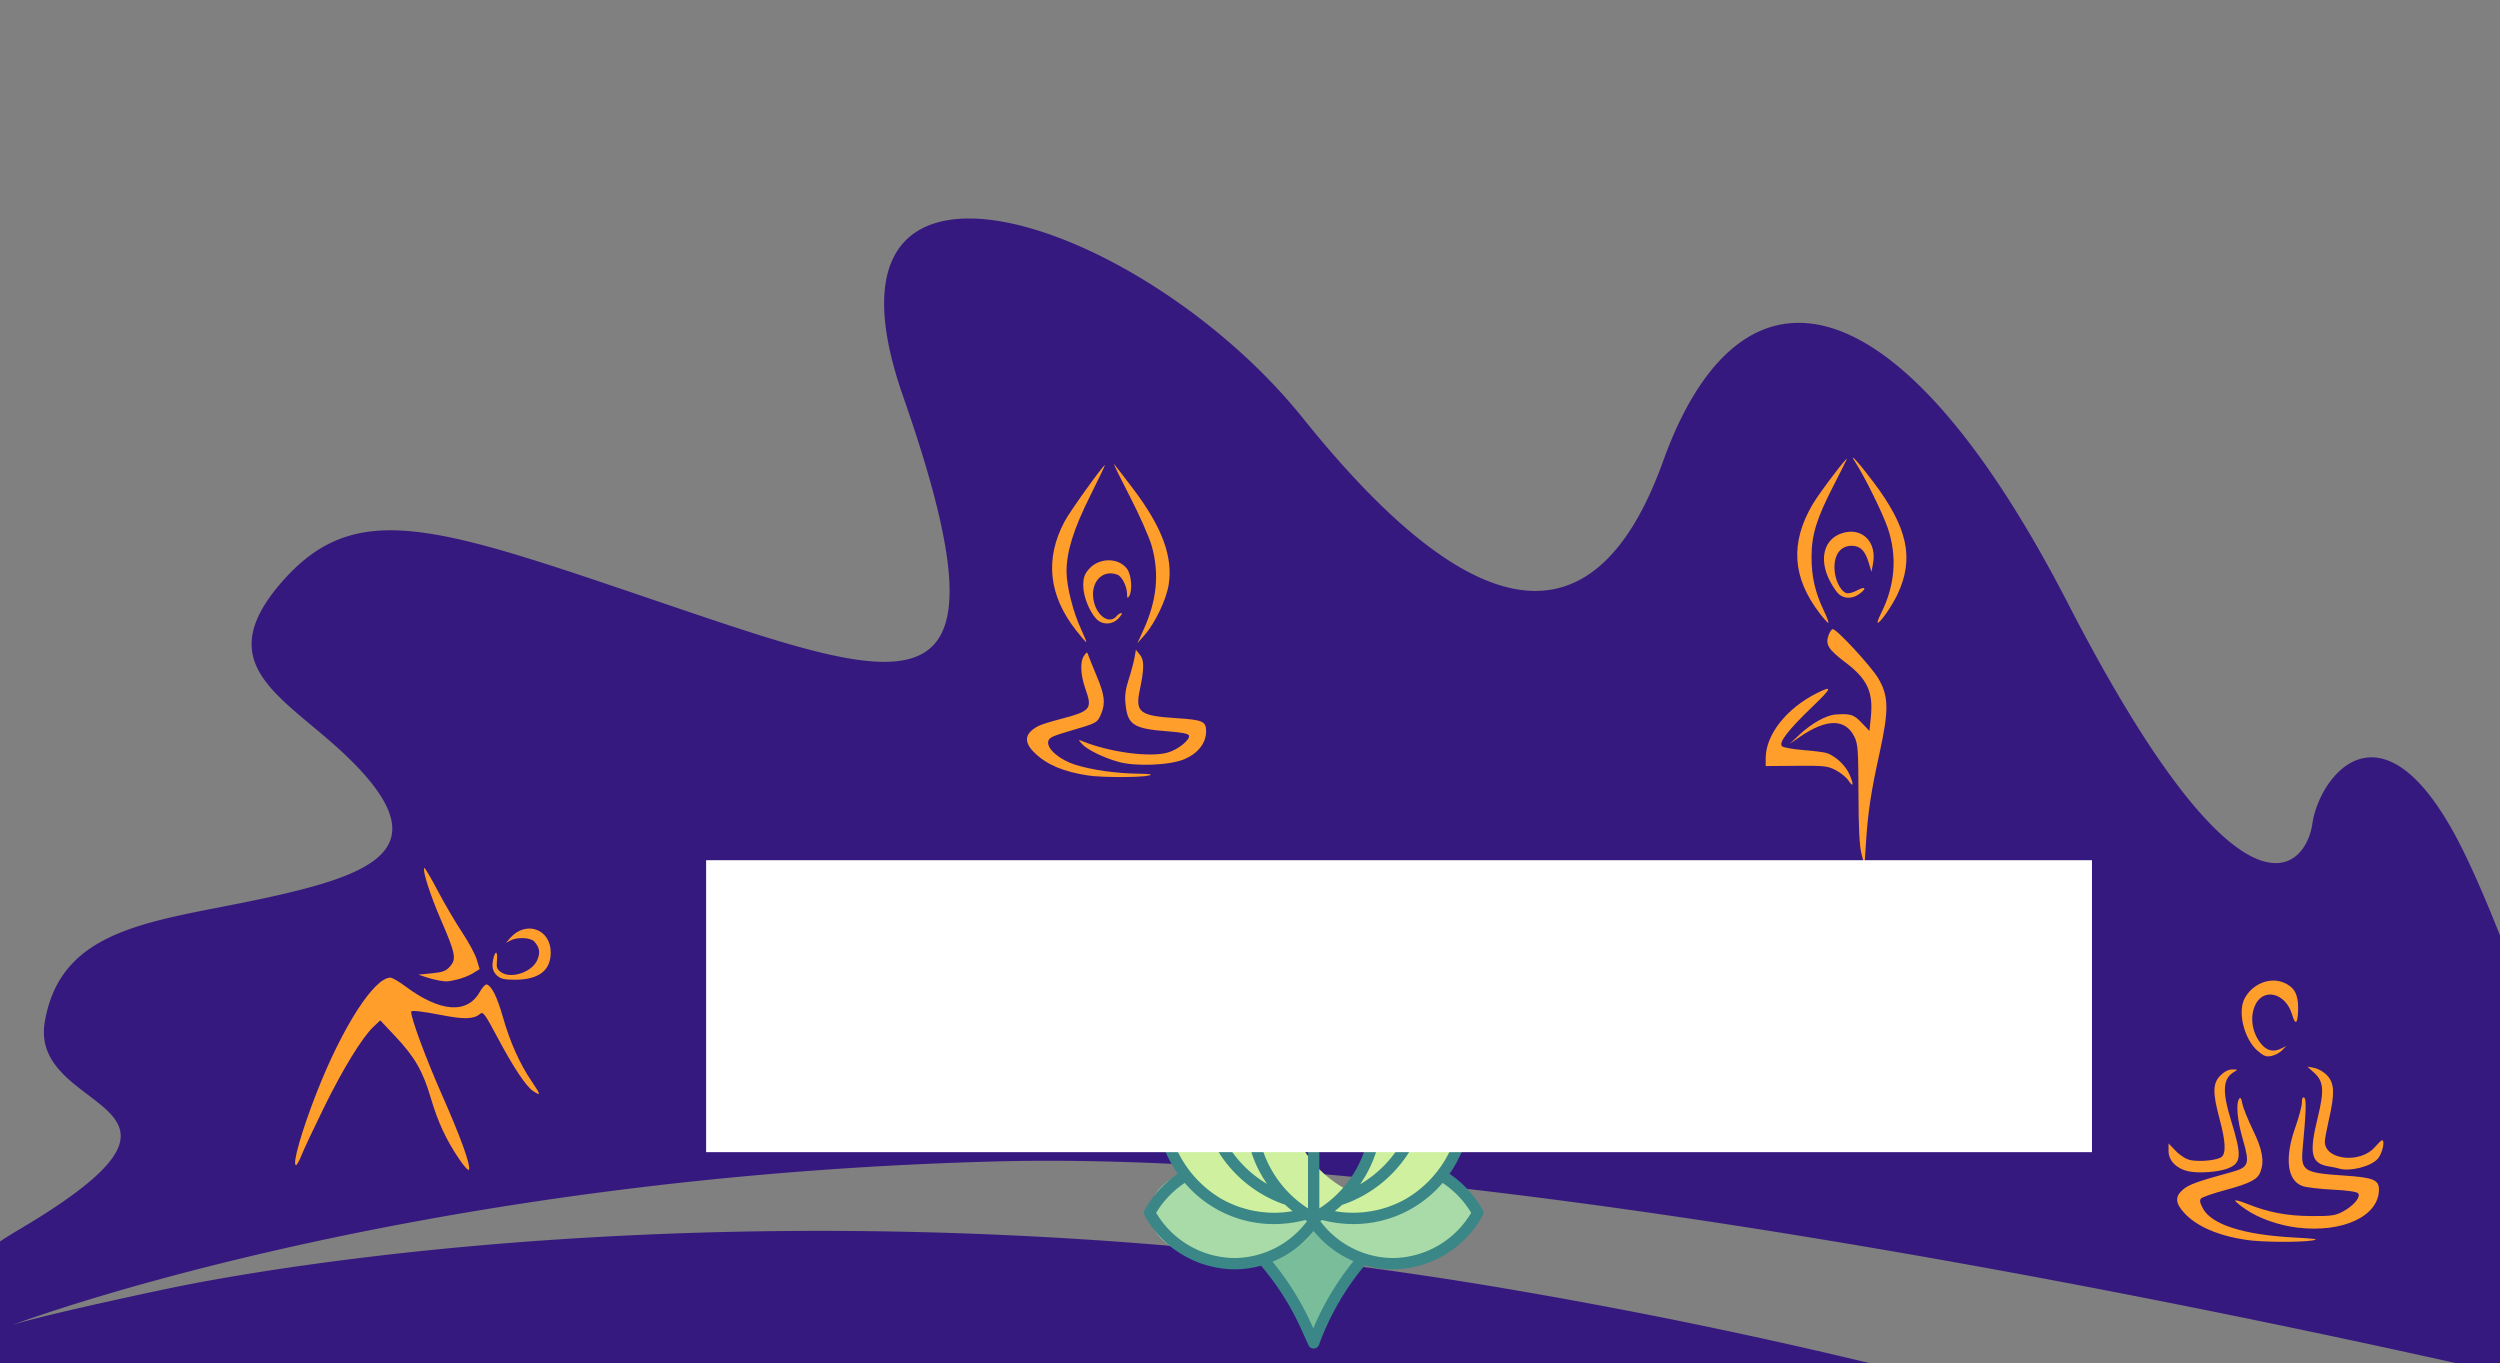 <?xml version="1.0" encoding="UTF-8" standalone="no"?>
<!-- Created with Inkscape (http://www.inkscape.org/) -->

<svg
   xmlns:dc="http://purl.org/dc/elements/1.1/"
   xmlns:cc="http://creativecommons.org/ns#"
   xmlns:rdf="http://www.w3.org/1999/02/22-rdf-syntax-ns#"
   xmlns:svg="http://www.w3.org/2000/svg"
   xmlns="http://www.w3.org/2000/svg"
   xmlns:sodipodi="http://sodipodi.sourceforge.net/DTD/sodipodi-0.dtd"
   xmlns:inkscape="http://www.inkscape.org/namespaces/inkscape"
   width="423.333mm"
   height="230.815mm"
   viewBox="0 0 423.333 230.815"
   version="1.1"
   id="svg10068"
   inkscape:export-filename="C:\Users\jmaynard\Documents\yogagardenoregon\static\images\illustrations\yg_background.png"
   inkscape:export-xdpi="500"
   inkscape:export-ydpi="500"
   inkscape:version="0.92.3 (2405546, 2018-03-11)"
   sodipodi:docname="background_yg.svg">
  <rect x="0" y="0" width="423.333" height="230.815" fill="#808080" stroke="none"/>
  <defs
     id="defs10062" />
  <sodipodi:namedview
     id="base"
     pagecolor="#ffffff"
     bordercolor="#666666"
     borderopacity="1.0"
     inkscape:pageopacity="0.0"
     inkscape:pageshadow="2"
     inkscape:zoom="0.98994949"
     inkscape:cx="725.61395"
     inkscape:cy="136.25309"
     inkscape:document-units="mm"
     inkscape:current-layer="layer1"
     showgrid="false"
     fit-margin-top="0"
     fit-margin-left="0"
     fit-margin-right="0"
     fit-margin-bottom="0"
     inkscape:window-width="1920"
     inkscape:window-height="1017"
     inkscape:window-x="-8"
     inkscape:window-y="-8"
     inkscape:window-maximized="1" />
  <g
     inkscape:label="Layer 1"
     inkscape:groupmode="layer"
     id="layer1"
     transform="translate(145.899,-152.509)">
    <path
       id="path5995"
       d="m 17.917,189.51 c -11.928,0.126 -18.373,8.675 -10.925,30.01 19.087,54.673 2.526,49.753 -38.103,35.973 -40.629,-13.78 -54.507,-19.34 -67.524,-3.898 -13.017,15.442 4.281,20.08 14.933,32.649 10.652,12.569 -0.072,16.665 -18.099,20.507 -18.027,3.843 -33.797,4.67 -36.517,20.813 -2.72,16.143 33.406,12.936 -4.776,35.403 a 55.721,55.721 0 0 0 -2.805,1.763 v 20.595 h 316.57 a 931.079,931.079 0 0 0 -61.996,-12.684 c -113.55,-19.229 -203.257,-4.812 -227.177,0.286 -19.58,4.174 -24.374,5.615 -25.493,6.008 3.917,-1.462 68.758,-25.146 166.552,-27.751 73.946,-1.97 190.407,21.469 247.4,34.141 h 7.477 v -72.41 c -2.151,-5.432 -4.259,-10.347 -6.242,-14.368 -13.405,-27.183 -24.327,-12.764 -25.529,-4.575 -1.201,8.19 -12.316,19.156 -41.376,-37.264 -29.06,-56.421 -55.592,-60.175 -68.563,-24.113 -12.971,36.063 -36.275,23.529 -60.986,-7.269 C 59.243,204.015 33.75,189.343 17.917,189.51 Z"
       inkscape:connector-curvature="0"
       style="fill:#36197f;stroke-width:0.265"
       inkscape:export-xdpi="500"
       inkscape:export-ydpi="500" />
    <path
       style="fill:#ff9e2b;fill-opacity:1;stroke-width:0.353"
       d="m 234.549,362.477 c -4.836,-0.705 -8.537,-2.313 -10.616,-4.614 -1.515,-1.677 -1.555,-2.76 -0.143,-3.948 1.002,-0.843 2.436,-1.359 8.044,-2.893 3.099,-0.848 3.278,-1.332 2.058,-5.558 -0.947,-3.277 -1.196,-5.994 -0.632,-6.884 0.211,-0.333 0.374,-0.091 0.542,0.808 0.132,0.706 0.947,2.734 1.81,4.507 1.607,3.302 1.948,5.231 1.248,7.071 -0.482,1.267 -1.734,1.916 -5.865,3.038 -2.062,0.561 -3.933,1.203 -4.158,1.427 -0.309,0.309 -0.238,0.726 0.293,1.718 1.456,2.719 6.883,4.455 15.341,4.907 3.784,0.202 4.436,0.306 3.175,0.507 -2.14,0.341 -8.504,0.291 -11.099,-0.087 z m 8.629,-2.084 c -3.155,-0.377 -6.525,-1.556 -8.731,-3.054 -1.019,-0.692 -1.852,-1.379 -1.852,-1.527 0,-0.148 0.929,0.106 2.065,0.565 3.538,1.429 6.679,2.025 10.812,2.052 3.36,0.022 4.077,-0.079 5.347,-0.756 1.827,-0.974 3.094,-2.488 2.59,-3.095 -0.222,-0.268 -1.853,-0.503 -4.323,-0.623 -2.181,-0.106 -4.487,-0.384 -5.124,-0.617 -2.58,-0.944 -3.03,-4.751 -1.176,-9.96 0.604,-1.697 1.098,-3.572 1.098,-4.166 0,-0.706 0.136,-0.995 0.395,-0.836 0.39,0.241 0.33,2.255 -0.252,8.524 -0.363,3.906 0.101,4.214 7.026,4.673 4.898,0.325 5.884,0.721 5.884,2.365 0,4.498 -6.117,7.367 -13.758,6.453 z m -18.575,-9.557 c -1.999,-0.465 -3.297,-1.819 -3.297,-3.438 v -1.265 l 1.265,1.302 c 0.769,0.792 1.745,1.392 2.489,1.532 1.648,0.309 4.563,10e-4 5.23,-0.552 0.779,-0.647 0.674,-2.638 -0.34,-6.422 -1.203,-4.49 -1.171,-6.053 0.148,-7.373 0.664,-0.664 1.387,-1.027 2.028,-1.02 0.926,0.01 0.947,0.04 0.292,0.415 -1.923,1.103 -2.059,3.246 -0.523,8.236 1.832,5.953 1.761,7.165 -0.475,8.086 -1.57,0.647 -5.079,0.903 -6.817,0.499 z m 25.454,-0.488 c -0.194,-0.066 -0.92,-0.214 -1.614,-0.329 -3.005,-0.5 -3.379,-2.142 -1.877,-8.253 1.137,-4.628 1.013,-6.162 -0.615,-7.616 l -1.151,-1.028 1.217,0.234 c 0.69,0.132 1.638,0.695 2.187,1.299 1.2,1.317 1.262,3.053 0.265,7.404 -0.378,1.649 -0.692,3.338 -0.697,3.753 -0.037,3.114 5.959,3.801 8.447,0.967 0.576,-0.656 1.131,-1.193 1.234,-1.193 0.559,0 0.069,2.203 -0.69,3.105 -1.148,1.364 -4.865,2.284 -6.708,1.659 z M 236.367,330.427 c -2.253,-1.979 -3.385,-6.512 -2.198,-8.808 1.288,-2.491 4.272,-3.714 6.643,-2.723 1.759,0.735 2.461,1.968 2.441,4.282 -0.024,2.658 -0.442,3.132 -1.018,1.154 -1.094,-3.753 -4.989,-4.668 -6.319,-1.485 -0.868,2.078 -0.419,4.654 1.133,6.498 0.957,1.138 2.078,1.36 3.418,0.676 l 0.771,-0.393 -0.707,0.737 c -0.389,0.405 -1.199,0.836 -1.801,0.956 -0.899,0.18 -1.321,0.02 -2.363,-0.895 z"
       id="path6090-2"
       inkscape:connector-curvature="0"
       sodipodi:nodetypes="ccccccscccccccccscscccccccscccsscsccccssccccccsscccccccsccccccccsccccc"
       inkscape:export-xdpi="500"
       inkscape:export-ydpi="500" />
    <path
       style="fill:#ff9e2b;fill-opacity:1;stroke-width:0.353"
       d="m -68.084,348.869 c -2.26,-3.328 -3.652,-6.311 -4.863,-10.424 -1.347,-4.573 -2.71,-6.94 -6.034,-10.472 l -2.525,-2.683 -1.126,1.058 c -1.929,1.814 -5.203,7.15 -8.442,13.758 -1.712,3.493 -3.409,7.103 -3.772,8.024 -0.363,0.921 -0.779,1.675 -0.923,1.676 -0.709,0.004 0.935,-5.769 3.516,-12.346 4.335,-11.047 9.703,-19.403 12.464,-19.403 0.308,0 1.422,0.644 2.476,1.431 5.939,4.437 10.527,4.785 12.675,0.964 0.424,-0.755 0.946,-1.315 1.158,-1.244 0.866,0.289 1.746,2.07 2.75,5.566 1.229,4.281 2.846,7.882 4.897,10.902 1.53,2.253 1.56,2.473 0.22,1.595 -1.204,-0.789 -3.307,-3.95 -6.037,-9.074 -2.136,-4.009 -2.459,-4.447 -2.958,-4.008 -1.024,0.901 -2.644,0.96 -6.395,0.231 -3.527,-0.685 -5.277,-0.878 -5.277,-0.582 0,1.148 2.478,7.847 5.104,13.799 3.298,7.474 4.974,12.097 4.693,12.941 -0.08,0.239 -0.8,-0.531 -1.602,-1.711 z m -3.609,-30.35 c -0.485,-0.081 -1.438,-0.333 -2.117,-0.559 l -1.235,-0.411 2.27,-0.227 c 1.879,-0.188 2.413,-0.393 3.097,-1.188 1.085,-1.261 0.905,-2.172 -1.547,-7.838 -1.822,-4.21 -3.185,-8.453 -2.83,-8.809 0.091,-0.091 1.108,1.63 2.26,3.823 1.152,2.193 3.004,5.354 4.116,7.024 1.112,1.67 2.241,3.766 2.509,4.659 l 0.488,1.623 -1.136,0.702 c -0.625,0.386 -1.845,0.865 -2.712,1.065 -1.637,0.377 -1.711,0.38 -3.164,0.137 z m 9.944,-0.828 c -0.78,-0.726 -0.939,-1.619 -0.55,-3.073 0.344,-1.282 0.689,-0.911 0.547,0.587 -0.112,1.172 0.006,1.471 0.783,1.98 1.713,1.123 5.212,-0.107 6.057,-2.129 0.523,-1.251 0.396,-2.057 -0.485,-3.083 -0.615,-0.716 -2.875,-0.835 -4.06,-0.213 l -0.771,0.404 0.706,-0.806 c 2.663,-3.041 6.879,-1.542 6.879,2.446 0,3.063 -2.042,4.607 -6.096,4.607 -1.764,0 -2.401,-0.152 -3.01,-0.719 z"
       id="path6090-8"
       inkscape:connector-curvature="0"
       sodipodi:nodetypes="ccccccccsssccccccccsccccsccscsccscccccccccccccssc"
       inkscape:export-xdpi="500"
       inkscape:export-ydpi="500" />
    <path
       style="fill:#ff9e2b;fill-opacity:1;stroke-width:0.353"
       d="m 169.323,297.141 c -0.358,-1.389 -0.506,-4.295 -0.522,-10.231 -0.02,-7.358 -0.097,-8.441 -0.682,-9.629 -1.532,-3.108 -4.713,-3.114 -9.208,-0.02 l -1.764,1.214 1.738,-1.63 c 1.97,-1.847 4.477,-3.237 6.03,-3.344 2.546,-0.175 3.096,-0.002 4.423,1.393 l 1.323,1.391 0.24,-2.389 c 0.424,-4.218 -0.601,-6.414 -4.295,-9.207 -2.892,-2.187 -3.425,-3.027 -2.892,-4.556 0.209,-0.601 0.542,-1.092 0.738,-1.092 0.676,0 6.453,6.246 7.684,8.307 1.796,3.006 1.839,5.371 0.233,12.684 -1.464,6.667 -1.957,9.918 -2.296,15.169 l -0.251,3.881 z m -2.255,-12.508 c -0.32,-0.489 -1.254,-1.248 -2.076,-1.687 -1.371,-0.732 -1.924,-0.795 -6.698,-0.758 l -5.203,0.041 v -1.319 c 0,-3.976 3.492,-8.427 8.643,-11.017 2.763,-1.389 2.606,-0.919 -0.778,2.329 -4.076,3.912 -5.716,6.043 -5.114,6.645 0.218,0.218 1.871,0.513 3.673,0.656 1.802,0.143 3.594,0.379 3.982,0.524 1.507,0.565 3.113,2.092 3.776,3.591 0.785,1.774 0.67,2.33 -0.205,0.995 z m -4.879,-28.326 c -4.604,-6.039 -4.969,-11.887 -1.147,-18.408 1.111,-1.895 6.071,-8.436 5.764,-7.601 -0.073,0.199 -1.109,2.263 -2.301,4.586 -2.806,5.468 -3.653,8.237 -3.653,11.949 0,3.31 0.609,5.983 2.057,9.023 0.557,1.17 0.91,2.127 0.785,2.127 -0.125,0 -0.803,-0.754 -1.505,-1.676 z m 10.465,0 c 2.353,-4.714 2.729,-9.596 1.107,-14.376 -0.848,-2.498 -3.9,-8.698 -5.464,-11.099 -1.34,-2.057 0.51,-0.049 3.004,3.262 5.826,7.732 6.962,12.904 4.162,18.943 -0.911,1.965 -2.941,4.914 -3.396,4.934 -0.138,0.006 0.126,-0.743 0.586,-1.665 z m -7.162,-3.175 c -0.402,-0.34 -1.134,-1.434 -1.627,-2.432 -1.773,-3.593 -0.887,-6.9 2.115,-7.89 3.4,-1.122 6.006,1.449 5.277,5.208 l -0.256,1.323 -0.46,-1.528 c -0.626,-2.081 -1.427,-2.882 -2.882,-2.882 -1.83,0 -2.927,1.376 -2.926,3.667 0.001,1.919 0.93,3.932 2.004,4.344 0.327,0.125 1.18,-0.096 1.91,-0.496 1.462,-0.801 1.563,-0.189 0.124,0.754 -1.104,0.724 -2.376,0.698 -3.281,-0.067 z"
       id="path6090-9"
       inkscape:connector-curvature="0"
       sodipodi:nodetypes="scccccccccccscsscscsccscccccsccsccsscsscsccsccccccccscccccc"
       inkscape:export-xdpi="500"
       inkscape:export-ydpi="500" />
    <path
       style="fill:#ff9e2b;fill-opacity:1;stroke-width:0.353"
       d="m 38.406,283.831 c -4.206,-0.633 -6.984,-1.799 -9.084,-3.813 -1.957,-1.877 -1.747,-3.354 0.653,-4.592 0.407,-0.21 1.995,-0.711 3.528,-1.114 5.337,-1.401 5.603,-1.711 4.398,-5.139 -0.85,-2.417 -0.94,-4.677 -0.225,-5.648 0.498,-0.676 0.507,-0.676 0.745,0.021 0.133,0.388 0.779,1.993 1.436,3.566 1.304,3.121 1.456,4.476 0.702,6.28 -0.629,1.506 -0.731,1.563 -5.151,2.849 -3.205,0.933 -3.72,1.186 -3.82,1.885 -0.179,1.254 2.01,3.084 4.674,3.907 2.81,0.868 6.82,1.433 10.549,1.487 2.08,0.03 2.59,0.117 1.827,0.311 -1.357,0.345 -7.934,0.345 -10.231,-7.9e-4 z m 5.115,-2.306 c -2.54,-0.698 -5.362,-2.083 -6.206,-3.043 -0.665,-0.757 -0.664,-0.763 0.032,-0.479 4.605,1.877 11.433,2.797 14.463,1.949 1.752,-0.491 3.859,-2.182 3.62,-2.905 -0.097,-0.293 -1.289,-0.531 -3.471,-0.693 -5.912,-0.439 -6.904,-1.069 -7.271,-4.618 -0.146,-1.414 -0.005,-2.515 0.535,-4.172 0.403,-1.239 0.843,-2.876 0.978,-3.639 l 0.245,-1.386 0.683,0.844 c 0.746,0.922 0.738,2.312 -0.038,6.027 -0.777,3.723 0.006,4.316 6.219,4.709 4.462,0.282 5.027,0.531 5.027,2.215 0,1.963 -1.322,3.69 -3.592,4.691 -2.411,1.064 -8.233,1.324 -11.224,0.501 z m -7.19,-22.254 c -4.68,-5.963 -5.332,-12.139 -1.951,-18.483 0.912,-1.712 6.506,-9.521 6.82,-9.521 0.059,0 -1.064,2.342 -2.495,5.203 -2.796,5.589 -4.003,9.444 -4.003,12.788 0,2.5 1.103,6.892 2.459,9.79 0.567,1.213 0.963,2.205 0.879,2.205 -0.084,0 -0.853,-0.892 -1.709,-1.983 z m 11.412,-0.134 c 2.251,-4.949 2.695,-9.421 1.402,-14.118 -0.407,-1.478 -2.05,-5.199 -3.735,-8.46 -1.655,-3.201 -2.855,-5.662 -2.668,-5.468 0.187,0.194 1.653,2.091 3.256,4.216 4.921,6.52 6.758,11.505 5.991,16.255 -0.403,2.496 -2.311,6.482 -4.048,8.457 l -1.241,1.411 z m -8.019,-1.852 c -1.183,-1.26 -2.184,-3.825 -2.192,-5.617 -0.006,-1.262 0.204,-1.901 0.897,-2.724 1.694,-2.013 4.965,-2.09 6.488,-0.154 0.779,0.991 0.994,3.735 0.369,4.703 -0.266,0.411 -0.343,0.309 -0.347,-0.458 -0.007,-1.231 -0.851,-2.912 -1.609,-3.203 -2.674,-1.026 -4.788,1.462 -3.972,4.675 0.626,2.467 2.666,3.718 3.812,2.338 0.242,-0.291 0.606,-0.529 0.81,-0.529 0.204,0 -0.002,0.397 -0.457,0.882 -1.072,1.141 -2.772,1.18 -3.797,0.088 z"
       id="path6090-6"
       inkscape:connector-curvature="0"
       sodipodi:nodetypes="cccscccsccccccccccccccccccsssscccccscsssccccscsccccccccccccsccc"
       inkscape:export-xdpi="500"
       inkscape:export-ydpi="500" />
    <g
       id="g845"
       transform="translate(0,10.054)">
      <g
         inkscape:export-ydpi="500"
         inkscape:export-xdpi="500"
         transform="matrix(0.958,0,0,0.958,45.893,311.413)"
         data-name="Color copy"
         id="Color_copy">
        <g
           id="g6347">
          <path
             id="path6331"
             style="fill:#79bd9a"
             d="m 32,61 v 0 L 30.615,57.952 A 48.174,48.174 0 0 0 20.823,43.823 L 15,38 h 34 l -4.4,4.061 A 48.188,48.188 0 0 0 32,61 Z"
             inkscape:connector-curvature="0" />
          <ellipse
             id="ellipse6333"
             style="fill:#a8dba8"
             ry="9"
             rx="15"
             cy="38"
             cx="18" />
          <path
             id="path6335"
             style="fill:#a8dba8"
             d="M 46,29 A 16.644,16.644 0 0 0 40.923,29.8 21.418,21.418 0 0 1 32,39 C 31.789,38.885 31.587,38.757 31.381,38.635 A 16.979,16.979 0 0 0 61,38 17.216,17.216 0 0 0 46,29 Z"
             inkscape:connector-curvature="0" />
          <path
             id="path6337"
             style="fill:#a8dba8"
             d="M 48.461,6 A 17.742,17.742 0 0 0 38.723,8.707 19.762,19.762 0 0 1 40.464,30.67 16.789,16.789 0 0 0 48.755,23.49 17.216,17.216 0 0 0 48.461,6 Z"
             inkscape:connector-curvature="0" />
          <path
             id="path6339"
             style="fill:#a8dba8"
             d="M 21,21 A 19.947,19.947 0 0 1 25.589,8.305 17.788,17.788 0 0 0 16.539,6 17.216,17.216 0 0 0 16.245,23.49 16.727,16.727 0 0 0 23.21,30.064 19.72,19.72 0 0 1 21,21 Z"
             inkscape:connector-curvature="0" />
          <path
             id="path6341"
             style="fill:#cff09e"
             d="M 38,34 A 20.611,20.611 0 0 1 27,16 19.96,19.96 0 0 1 31.689,3.183 20.575,20.575 0 0 0 21,21 20.611,20.611 0 0 0 32,39 21.873,21.873 0 0 0 38.311,33.817 C 38.206,33.876 38.106,33.942 38,34 Z"
             inkscape:connector-curvature="0" />
          <path
             id="path6343"
             style="fill:#cff09e"
             d="M 42.209,15.462 A 19.7,19.7 0 0 1 43,21 20.478,20.478 0 0 1 33.326,38.208 20.112,20.112 0 0 0 48.906,36.349 20.61,20.61 0 0 0 58.994,17.823 20.98,20.98 0 0 0 42.209,15.462 Z"
             inkscape:connector-curvature="0" />
          <path
             id="path6345"
             style="fill:#cff09e"
             d="M 21,21 A 19.7,19.7 0 0 1 21.791,15.462 20.98,20.98 0 0 0 5.006,17.823 20.61,20.61 0 0 0 15.094,36.349 20.112,20.112 0 0 0 30.674,38.208 20.478,20.478 0 0 1 21,21 Z"
             inkscape:connector-curvature="0" />
        </g>
      </g>
      <g
         inkscape:export-ydpi="500"
         inkscape:export-xdpi="500"
         transform="matrix(0.958,0,0,0.958,45.893,311.413)"
         data-name="Stroke Closed copy"
         id="Stroke_Closed_copy">
        <path
           id="path6350"
           style="fill:#3b8686"
           d="m 61.873,37.513 a 18.84,18.84 0 0 0 -5.849,-6.4 22.342,22.342 0 0 0 3.97,-13.313 1,1 0 0 0 -0.48,-0.832 22.8,22.8 0 0 0 -7.56,-2.919 A 18.834,18.834 0 0 0 49.319,5.489 1,1 0 0 0 48.476,5 18.965,18.965 0 0 0 38.952,7.42 22.719,22.719 0 0 0 32.48,2.12 1,1 0 0 0 31.52,2.12 22.728,22.728 0 0 0 25.361,7.054 18.861,18.861 0 0 0 16.524,5 a 1,1 0 0 0 -0.843,0.487 18.85,18.85 0 0 0 -2.628,8.393 22.742,22.742 0 0 0 -8.567,3.086 1,1 0 0 0 -0.48,0.832 22.342,22.342 0 0 0 3.97,13.309 18.84,18.84 0 0 0 -5.849,6.4 1,1 0 0 0 0,0.974 A 18.292,18.292 0 0 0 18,48 a 17.561,17.561 0 0 0 4.694,-0.647 47.131,47.131 0 0 1 7.011,11.013 l 1.385,3.048 A 1,1 0 0 0 32,62 h 0.039 a 1,1 0 0 0 0.9,-0.657 47.05,47.05 0 0 1 8.1,-14.062 A 17.54,17.54 0 0 0 46,48 a 18.292,18.292 0 0 0 15.873,-9.513 1,1 0 0 0 0,-0.974 z M 48.406,35.482 a 18.918,18.918 0 0 1 -12.681,2.229 q 0.667,-0.529 1.29,-1.1 A 22.43,22.43 0 0 0 49.9,25.447 1,1 0 0 0 48.11,24.553 20.4,20.4 0 0 1 40.196,32.973 20.973,20.973 0 0 0 44,21 20.52,20.52 0 0 0 43.418,16.2 20.052,20.052 0 0 1 58,18.4 19.654,19.654 0 0 1 48.406,35.482 Z M 47.883,7 a 16.829,16.829 0 0 1 2.052,6.759 21.245,21.245 0 0 0 -7.083,0.5 A 21.419,21.419 0 0 0 40.182,9.015 16.68,16.68 0 0 1 47.883,7 Z M 32,4.148 A 19.658,19.658 0 0 1 42,21 19.567,19.567 0 0 1 33,37.226 V 27 a 1,1 0 0 0 -2,0 V 37.226 A 19.567,19.567 0 0 1 22,21 19.658,19.658 0 0 1 32,4.148 Z M 17.117,7 a 16.813,16.813 0 0 1 6.967,1.645 21.457,21.457 0 0 0 -2.936,5.61 A 21.154,21.154 0 0 0 15.067,13.688 16.854,16.854 0 0 1 17.117,7 Z m 3.465,9.2 A 20.52,20.52 0 0 0 20,21 20.959,20.959 0 0 0 23.767,32.908 20.273,20.273 0 0 1 16.716,25.916 l -0.859,-1.431 a 1,1 0 1 0 -1.714,1.03 L 15,26.945 a 22.312,22.312 0 0 0 11.948,9.633 c 0.425,0.394 0.869,0.77 1.327,1.134 A 18.92,18.92 0 0 1 15.593,35.482 19.654,19.654 0 0 1 6,18.4 20.059,20.059 0 0 1 20.582,16.2 Z M 4.155,38 a 16.808,16.808 0 0 1 5.057,-5.28 20.64,20.64 0 0 0 15.794,7.28 21.974,21.974 0 0 0 5.5,-0.718 c 0.108,0.066 0.219,0.128 0.327,0.193 A 16.152,16.152 0 0 1 18,46 16.268,16.268 0 0 1 4.155,38 Z M 31.932,58.432 31.525,57.538 A 49.061,49.061 0 0 0 24.725,46.659 18.463,18.463 0 0 0 32,41.234 18.478,18.478 0 0 0 39.038,46.557 48.947,48.947 0 0 0 31.932,58.432 Z M 46,46 A 16.152,16.152 0 0 1 33.168,39.471 c 0.108,-0.065 0.219,-0.127 0.327,-0.193 a 21.968,21.968 0 0 0 5.5,0.718 A 20.64,20.64 0 0 0 54.788,32.72 16.808,16.808 0 0 1 59.845,38 16.268,16.268 0 0 1 46,46 Z"
           inkscape:connector-curvature="0" />
      </g>
    </g>
    <flowRoot
       xml:space="preserve"
       id="flowRoot9999"
       style="font-style:normal;font-variant:normal;font-weight:normal;font-stretch:normal;font-size:85.333px;line-height:1.25;font-family:Papyrus;-inkscape-font-specification:Papyrus;letter-spacing:0px;word-spacing:0px;fill:#ffffff;fill-opacity:1;stroke:none"
       transform="matrix(0.265,0,0,0.265,-161.245,76.646)"><flowRegion
         id="flowRegion10001"
         style="font-style:normal;font-variant:normal;font-weight:normal;font-stretch:normal;font-size:85.333px;font-family:Papyrus;-inkscape-font-specification:Papyrus;fill:#ffffff"><rect
           id="rect10003"
           width="885.542"
           height="186.553"
           x="509.117"
           y="835.941"
           style="font-style:normal;font-variant:normal;font-weight:normal;font-stretch:normal;font-size:85.333px;font-family:Papyrus;-inkscape-font-specification:Papyrus;fill:#ffffff" /></flowRegion><flowPara
         id="flowPara10005"
         style="font-size:64px">yoga and mindfulness for kids</flowPara></flowRoot>  </g>
</svg>
